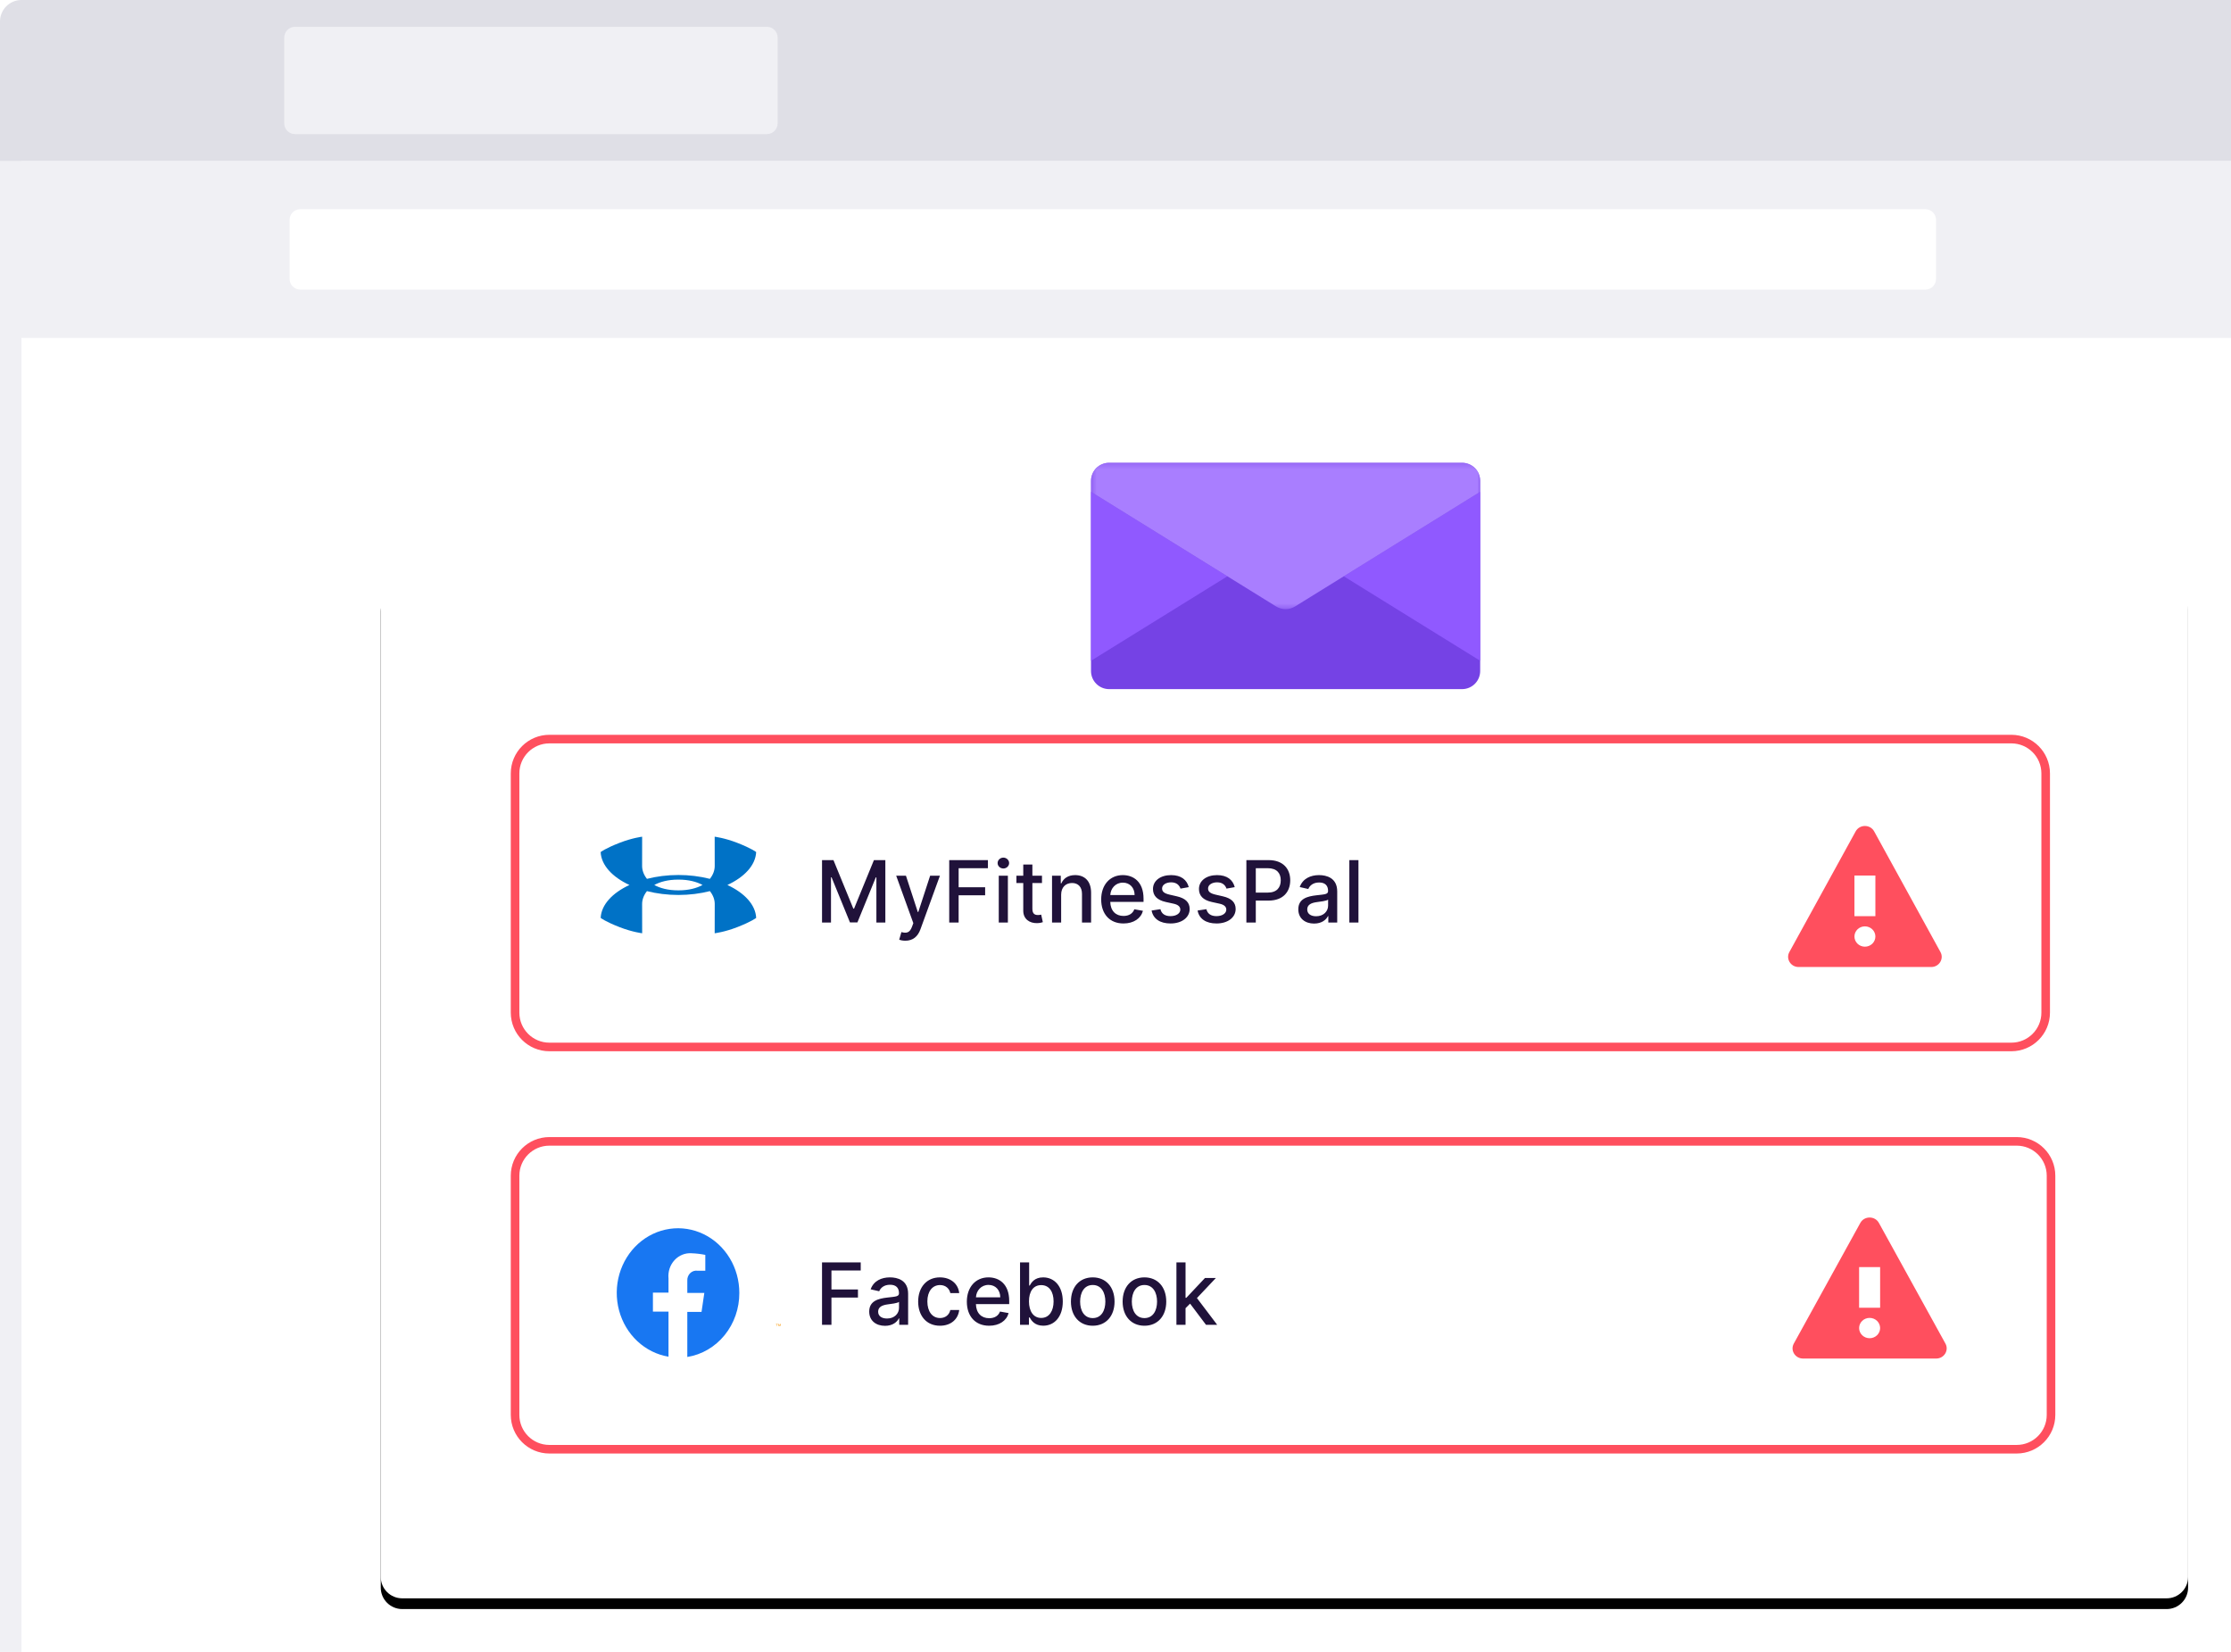 <svg xmlns="http://www.w3.org/2000/svg" width="416" height="308" fill="none" viewBox="0 0 416 308">
  <g clip-path="url(#clip0)">
    <path fill="#fff" stroke="#F0F0F4" stroke-width="4" d="M463 2H6C3.791 2 2 3.791 2 6v303c0 2.209 1.791 4 4 4h457c2.209 0 4-1.791 4-4V6c0-2.209-1.791-4-4-4z"/>
    <path fill="#F0F0F4" fill-rule="evenodd" d="M0 30h469v33H0V30z" clip-rule="evenodd"/>
    <path fill="#fff" d="M359 39H56c-1.105 0-2 .895-2 2v11c0 1.105.895 2 2 2h303c1.105 0 2-.895 2-2V41c0-1.105-.895-2-2-2z"/>
    <path fill="#DFDFE6" fill-rule="evenodd" d="M4 0h461c1.061 0 2.078.421 2.828 1.172C468.579 1.922 469 2.939 469 4v26H0V4c0-1.061.421-2.078 1.172-2.828C1.922.421 2.939 0 4 0z" clip-rule="evenodd"/>
    <path fill="#F0F0F4" fill-rule="evenodd" d="M53 7c0-1.105.895-2 2-2h88c1.105 0 2 .895 2 2v16c0 1.105-.895 2-2 2H55c-1.105 0-2-.895-2-2V7z" clip-rule="evenodd"/>
    <g filter="url(#filter0_d)">
      <path fill="#000" d="M404 108H75c-2.209 0-4 1.791-4 4v182c0 2.209 1.791 4 4 4h329c2.209 0 4-1.791 4-4V112c0-2.209-1.791-4-4-4z"/>
    </g>
    <path fill="#fff" d="M404 108H75c-2.209 0-4 1.791-4 4v182c0 2.209 1.791 4 4 4h329c2.209 0 4-1.791 4-4V112c0-2.209-1.791-4-4-4z"/>
    <path fill="#fff" stroke="#FF4F5E" stroke-width="1.6" d="M375.044 137.8H102.441c-3.535 0-6.4 2.865-6.4 6.4v44.6c0 3.535 2.865 6.4 6.4 6.4h272.603c3.535 0 6.4-2.865 6.4-6.4v-44.6c0-3.535-2.865-6.4-6.4-6.4z"/>
    <path fill="#20123A" d="M154.949 172v-8.426h.108l3.432 8.409h1.386l3.432-8.403h.108V172h1.67v-11.636h-2.13l-3.705 9.045h-.136l-3.705-9.045h-2.13V172h1.67zm13.858 3.392c1.409 0 2.324-.761 2.818-2.12l3.636-10h-1.824l-2.21 6.773h-.09l-2.21-6.772h-1.82l3.194 8.84-.25.688c-.426 1.136-1.034 1.233-1.971.983l-.41 1.41c.182.084.608.198 1.137.198zM178.75 172v-5.074h4.943v-1.506h-4.942v-3.545h5.46v-1.511h-7.216V172h1.756-.001zm8.34-10.074c.586 0 1.075-.454 1.075-1.011 0-.557-.489-1.017-1.074-1.017-.591 0-1.074.46-1.074 1.017 0 .557.483 1.011 1.074 1.011h-.001zm.843 10.074v-8.727h-1.7V172h1.7zm5.415.114c.54-.006.903-.108 1.102-.182l-.307-1.404-.145.03c-.116.022-.27.044-.452.044-.55 0-1.045-.182-1.045-1.164v-4.802h1.79v-1.363h-1.79v-2.091h-1.7v2.09h-1.278v1.364h1.278v5.154c-.006 1.585 1.205 2.352 2.546 2.324h.001zm4.517-.114v-5.182c0-1.392.852-2.187 2.034-2.187 1.153 0 1.852.755 1.852 2.022V172h1.699v-5.551c0-2.16-1.188-3.29-2.972-3.29-1.312 0-2.17.608-2.574 1.534h-.108v-1.42h-1.63V172h1.699zm11.619.176c1.903 0 3.25-.937 3.636-2.358l-1.608-.29c-.307.824-1.045 1.245-2.011 1.245-1.455 0-2.432-.943-2.477-2.625h6.204v-.603c0-3.153-1.886-4.386-3.863-4.386-2.432 0-4.034 1.852-4.034 4.534 0 2.71 1.579 4.483 4.153 4.483zm2.08-5.301h-4.535c.069-1.239.966-2.312 2.347-2.312 1.318 0 2.182.977 2.187 2.312h.001zm6.698 5.301c2.108 0 3.568-1.12 3.568-2.699 0-1.233-.784-1.994-2.386-2.363l-1.386-.319c-.96-.227-1.375-.55-1.37-1.142-.005-.67.722-1.147 1.688-1.147 1.057 0 1.545.585 1.744 1.17l1.54-.273c-.352-1.358-1.415-2.244-3.301-2.244-1.972 0-3.37 1.04-3.37 2.585 0 1.239.75 2.063 2.387 2.426l1.477.324c.841.188 1.233.563 1.233 1.108 0 .676-.721 1.205-1.835 1.205-1.017 0-1.67-.438-1.875-1.296l-1.642.25c.284 1.546 1.568 2.415 3.528 2.415zm8.574 0c2.108 0 3.568-1.12 3.568-2.699 0-1.233-.784-1.994-2.386-2.363l-1.386-.319c-.96-.227-1.375-.55-1.37-1.142-.005-.67.722-1.147 1.688-1.147 1.057 0 1.545.585 1.744 1.17l1.54-.273c-.352-1.358-1.415-2.244-3.301-2.244-1.972 0-3.37 1.04-3.37 2.585 0 1.239.75 2.063 2.387 2.426l1.477.324c.841.188 1.233.563 1.233 1.108 0 .676-.722 1.205-1.835 1.205-1.017 0-1.67-.438-1.875-1.296l-1.642.25c.284 1.546 1.568 2.415 3.528 2.415zm7.324-.176v-4.09h2.386c2.7 0 4.034-1.632 4.034-3.78 0-2.141-1.323-3.766-4.028-3.766h-4.148V172h1.756zm2.227-5.58h-2.227v-4.55h2.205c1.738 0 2.448.943 2.448 2.26 0 1.319-.71 2.29-2.426 2.29zm8.648 5.773c1.443 0 2.256-.733 2.58-1.386h.068V172h1.659v-5.795c0-2.54-2-3.046-3.387-3.046-1.579 0-3.034.636-3.602 2.227l1.597.364c.25-.62.886-1.216 2.028-1.216 1.097 0 1.66.574 1.66 1.563v.04c0 .619-.637.607-2.205.79-1.654.192-3.347.624-3.347 2.607 0 1.716 1.29 2.66 2.949 2.66v-.001zm.37-1.363c-.96 0-1.654-.432-1.654-1.273 0-.91.807-1.233 1.79-1.364.55-.074 1.858-.221 2.102-.466v1.125c0 1.034-.824 1.978-2.239 1.978h.001zm7.896 1.17v-11.636h-1.699V172h1.7-.001z"/>
    <path fill="#0072C6" fill-rule="evenodd" d="M135.633 165c3.177-1.473 5.25-3.683 5.364-6.136 0 0-.838-.682-3.546-1.73-2.378-.922-4.19-1.134-4.19-1.134l.008 5.466c0 .817-.312 1.652-.9 2.39-1.918-.48-3.888-.721-5.865-.716h-.001c-2.085 0-4.072.259-5.87.718-.59-.739-.902-1.574-.902-2.392l.006-5.466s-1.813.212-4.191 1.134c-2.708 1.048-3.546 1.73-3.546 1.73.113 2.454 2.19 4.665 5.369 6.137-3.178 1.473-5.252 3.684-5.364 6.136 0 0 .837.681 3.544 1.73 2.38.923 4.192 1.133 4.192 1.133l-.008-5.465c0-.817.312-1.652.9-2.39 1.798.457 3.781.715 5.865.716h.001c2.086-.001 4.072-.26 5.871-.718.59.739.902 1.574.902 2.392l-.009 5.465s1.814-.21 4.192-1.132c2.708-1.05 3.545-1.731 3.545-1.731-.112-2.454-2.189-4.665-5.367-6.137zM131 165c-1.1.604-2.6 1-4.443 1h-.118c-1.84 0-3.34-.396-4.439-.999 1.1-.604 2.6-1 4.443-1h.118c1.84 0 3.34.395 4.44.998" clip-rule="evenodd"/>
    <path fill="#FF4F5E" d="M361.828 177.506l-12.367-22.503c-.734-1.337-2.71-1.337-3.447 0l-12.365 22.503c-.693 1.262.25 2.788 1.724 2.788h24.733c1.472 0 2.415-1.526 1.722-2.788z"/>
    <path fill="#fff" fill-rule="evenodd" d="M347.739 176.504c-1.078 0-1.953-.849-1.953-1.895s.875-1.895 1.953-1.895c1.077 0 1.952.849 1.952 1.895s-.875 1.895-1.952 1.895zm1.952-5.685h-3.905v-7.58h3.905v7.58z" clip-rule="evenodd"/>
    <path fill="#fff" stroke="#FF4F5E" stroke-width="1.6" d="M376.041 212.8h-273.6c-3.535 0-6.4 2.865-6.4 6.4v44.6c0 3.535 2.865 6.4 6.4 6.4h273.6c3.535 0 6.4-2.865 6.4-6.4v-44.6c0-3.535-2.865-6.4-6.4-6.4z"/>
    <path fill="#1877F2" d="M137.857 241.059c.002-2.303-.622-4.558-1.798-6.499-1.177-1.941-2.856-3.485-4.84-4.451-1.983-.965-4.188-1.311-6.352-.996-2.165.315-4.198 1.277-5.86 2.772-1.661 1.496-2.881 3.462-3.515 5.666-.634 2.204-.656 4.553-.062 6.77.594 2.216 1.778 4.207 3.412 5.735 1.634 1.529 3.649 2.532 5.808 2.891v-8.403h-2.904v-3.538h2.904v-2.653c-.061-.619.008-1.245.202-1.833.193-.588.507-1.124.918-1.571.411-.447.909-.793 1.461-1.015.552-.222 1.143-.314 1.732-.269.856.031 1.709.132 2.55.301v2.954h-1.443c-.248-.038-.501-.016-.74.062-.239.079-.458.213-.642.393-.183.18-.326.401-.418.647-.092.245-.131.509-.113.773v2.264h3.172l-.52 3.538h-2.652V253c2.707-.433 5.176-1.877 6.956-4.069 1.781-2.192 2.755-4.986 2.744-7.872z"/>
    <path fill="#F79E1B" fill-rule="evenodd" d="M145.571 247.26v-.408h-.104l-.122.291-.123-.291h-.093v.407h.076v-.305l.114.265h.078l.113-.265v.308l.061-.003v.001zm-.672 0v-.338h.137v-.07h-.346v.07h.148v.337h.061v.001z" clip-rule="evenodd"/>
    <path fill="#FF4F5E" d="M362.754 250.506l-12.41-22.503c-.737-1.337-2.72-1.337-3.459 0l-12.408 22.503c-.696 1.262.25 2.788 1.73 2.788h24.819c1.477 0 2.423-1.526 1.728-2.788z"/>
    <path fill="#fff" fill-rule="evenodd" d="M348.615 249.504c-1.081 0-1.959-.849-1.959-1.895s.878-1.895 1.96-1.895c1.08 0 1.959.849 1.959 1.895s-.878 1.895-1.96 1.895zm1.96-5.685h-3.919v-7.58h3.919v7.58z" clip-rule="evenodd"/>
    <path fill="#20123A" d="M153.278 247h1.756v-5.074h4.943v-1.506h-4.943v-3.545h5.46v-1.511h-7.216V247zm11.748.193c1.443 0 2.255-.733 2.579-1.386h.068V247h1.659v-5.796c0-2.539-2-3.045-3.386-3.045-1.58 0-3.034.636-3.602 2.227l1.596.364c.25-.619.887-1.216 2.029-1.216 1.096 0 1.659.574 1.659 1.563v.039c0 .62-.637.608-2.205.79-1.653.193-3.346.625-3.346 2.608 0 1.716 1.289 2.659 2.949 2.659zm.369-1.364c-.96 0-1.654-.431-1.654-1.272 0-.909.807-1.233 1.79-1.364.551-.074 1.858-.221 2.103-.466v1.125c0 1.034-.824 1.977-2.239 1.977zm9.876 1.347c2.063 0 3.398-1.239 3.586-2.937h-1.654c-.216.943-.949 1.5-1.92 1.5-1.438 0-2.364-1.199-2.364-3.103 0-1.869.943-3.045 2.364-3.045 1.079 0 1.738.682 1.92 1.5h1.654c-.182-1.762-1.62-2.932-3.603-2.932-2.46 0-4.051 1.852-4.051 4.517 0 2.631 1.534 4.5 4.068 4.5zm9.164 0c1.903 0 3.25-.937 3.636-2.358l-1.608-.29c-.307.824-1.045 1.245-2.011 1.245-1.455 0-2.432-.944-2.478-2.625h6.205v-.603c0-3.153-1.886-4.386-3.864-4.386-2.431 0-4.034 1.852-4.034 4.534 0 2.71 1.58 4.483 4.154 4.483zm-2.455-5.301c.068-1.239.966-2.313 2.347-2.313 1.318 0 2.182.978 2.187 2.313h-4.534zM190.2 247h1.659v-1.358h.142c.307.557.932 1.528 2.523 1.528 2.114 0 3.648-1.693 3.648-4.517 0-2.829-1.557-4.494-3.665-4.494-1.619 0-2.204.989-2.506 1.528h-.102v-4.323H190.2V247zm1.665-4.364c0-1.824.796-3.034 2.278-3.034 1.54 0 2.313 1.301 2.313 3.034 0 1.75-.795 3.086-2.313 3.086-1.46 0-2.278-1.25-2.278-3.086zm11.891 4.54c2.46 0 4.068-1.801 4.068-4.5 0-2.716-1.608-4.517-4.068-4.517-2.461 0-4.068 1.801-4.068 4.517 0 2.699 1.607 4.5 4.068 4.5zm.005-1.426c-1.608 0-2.358-1.403-2.358-3.08 0-1.67.75-3.091 2.358-3.091 1.597 0 2.347 1.421 2.347 3.091 0 1.677-.75 3.08-2.347 3.08zm9.635 1.426c2.461 0 4.068-1.801 4.068-4.5 0-2.716-1.607-4.517-4.068-4.517-2.46 0-4.068 1.801-4.068 4.517 0 2.699 1.608 4.5 4.068 4.5zm.006-1.426c-1.608 0-2.358-1.403-2.358-3.08 0-1.67.75-3.091 2.358-3.091 1.597 0 2.347 1.421 2.347 3.091 0 1.677-.75 3.08-2.347 3.08zm5.959 1.25h1.699v-3.097l.846-.846 2.966 3.943h2.085l-3.772-4.983 3.534-3.744h-2.034l-3.478 3.693h-.147v-6.602h-1.699V247z"/>
    <path fill="#7542E5" fill-rule="evenodd" d="M272.622 128.484c.896 0 1.755-.356 2.388-.989.634-.634.99-1.493.99-2.389V89.658c0-.896-.356-1.755-.99-2.389-.633-.633-1.492-.989-2.388-.989H206.81c-.896 0-1.755.356-2.389.989-.633.633-.989 1.493-.989 2.389v35.448c0 .896.356 1.755.989 2.389.634.633 1.493.989 2.389.989h65.812z" clip-rule="evenodd"/>
    <path fill="#9059FF" fill-rule="evenodd" d="M276 123.196v-31.5l-25.433 15.75L276 123.196zm-47.135-15.75l-25.433-15.75v31.5l25.433-15.75z" clip-rule="evenodd"/>
    <mask id="a" width="73" height="28" x="203" y="86" maskUnits="userSpaceOnUse">
      <path fill="#fff" d="M276 113.57h-72.568V86.28H276v27.29z"/>
    </mask>
    <g mask="url(#a)">
      <path fill="#A97EFF" fill-rule="evenodd" d="M228.865 107.446l9.073 5.618c.534.331 1.15.506 1.778.506.628 0 1.244-.175 1.778-.506l9.073-5.618L276 91.696V89.66c0-.896-.356-1.756-.99-2.39-.634-.634-1.494-.99-2.39-.99h-65.807c-.896 0-1.756.356-2.39.99-.634.634-.99 1.494-.99 2.39v2.036l25.431 15.75h.001z" clip-rule="evenodd"/>
    </g>
  </g>
  <defs>
    <clipPath id="clip0">
      <path fill="#fff" d="M0 0h416v308H0z"/>
    </clipPath>
    <filter id="filter0_d" width="353" height="206" x="63" y="102" color-interpolation-filters="sRGB" filterUnits="userSpaceOnUse">
      <feFlood flood-opacity="0" result="BackgroundImageFix"/>
      <feColorMatrix in="SourceAlpha" values="0 0 0 0 0 0 0 0 0 0 0 0 0 0 0 0 0 0 127 0"/>
      <feOffset dy="2"/>
      <feGaussianBlur stdDeviation="4"/>
      <feColorMatrix values="0 0 0 0 0.125 0 0 0 0 0.071 0 0 0 0 0.227 0 0 0 0.24 0"/>
      <feBlend in2="BackgroundImageFix" result="effect1_dropShadow"/>
      <feBlend in="SourceGraphic" in2="effect1_dropShadow" result="shape"/>
    </filter>
  </defs>
</svg>
